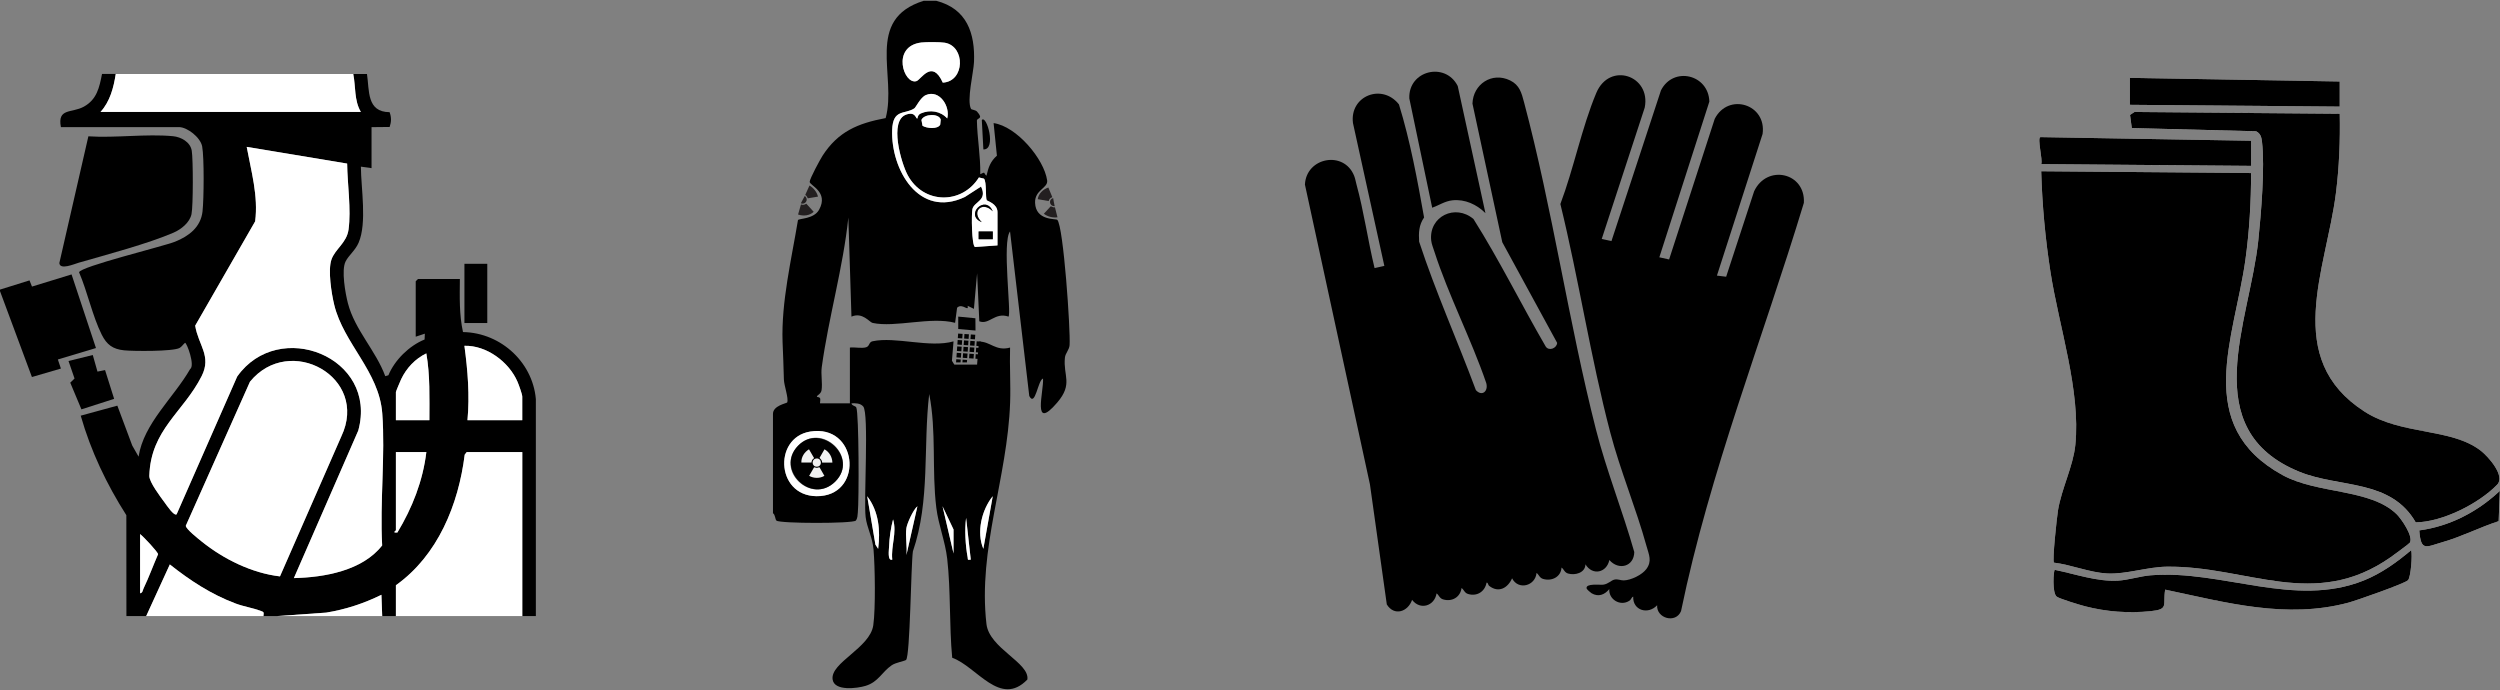<svg width="1297" height="358" xmlns="http://www.w3.org/2000/svg" xmlns:xlink="http://www.w3.org/1999/xlink" xml:space="preserve" overflow="hidden"><rect width="100%" height="100%" fill="#808080" stroke="none"/><defs><clipPath id="clip0"><rect x="2010" y="996" width="1297" height="358"/></clipPath><clipPath id="clip1"><rect x="2009" y="1034" width="279" height="282"/></clipPath><clipPath id="clip2"><rect x="2009" y="1034" width="279" height="282"/></clipPath><clipPath id="clip3"><rect x="2009" y="1034" width="279" height="282"/></clipPath><clipPath id="clip4"><rect x="2009" y="1034" width="279" height="282"/></clipPath><clipPath id="clip5"><rect x="2504" y="1166" width="15" height="18"/></clipPath></defs><g clip-path="url(#clip0)" transform="translate(-2010 -996)"><g clip-path="url(#clip1)"><g clip-path="url(#clip2)"><g clip-path="url(#clip3)"><g clip-path="url(#clip4)"><path d="M59.626 0C58.544 7.083 56.661 14.316 51.776 19.689L185.926 19.689C182.402 13.735 183.321 6.559 182.007 0L189.066 0C190.357 8.664 188.868 19.724 200.719 19.806 201.696 22.492 201.65 24.783 200.742 27.481L191.415 27.574 191.415 48.845 185.926 48.066C185.996 59.347 189.124 77.187 184.775 87.48 183.042 91.573 179.692 93.981 178.041 97.26 175.773 101.761 177.925 113.844 179.251 118.973 182.786 132.731 193.672 143.535 198.486 156.77L200.103 156.293C203.359 148.362 210.825 140.977 218.745 137.743L218.873 134.72 214.175 136.29 214.175 107.541 215.35 106.355 236.923 106.355C236.841 115.601 236.551 124.823 238.528 133.882 258.415 134.208 275.453 150.327 276.185 170.516L276.15 281.233 269.091 281.233 269.091 196.16 240.458 196.16 239.423 197.486C236.213 223.362 225.595 249.739 203.964 265.242L203.964 281.233C203.964 281.233 196.916 281.233 196.916 281.233L196.521 270.196C187.508 274.673 178.018 277.813 168.074 279.442L142.791 281.233 135.732 281.233C135.964 279.116 136.046 279.185 134.185 278.488 130.289 277.011 125.602 276.313 121.415 274.731 108.832 269.986 97.935 262.787 87.503 254.449L75.326 281.233 65.127 281.233 65.092 228.887C54.939 212.861 46.787 195.614 41.588 177.262L60.452 172.063 68.128 192.753 71.395 198.521C74.024 181.262 89.48 167.946 97.946 153.107 100.621 151.269 96.249 139.43 95.33 139.453 94.364 140.256 93.609 141.523 92.515 142.128 89.201 143.989 68.744 143.849 63.952 143.361 58.091 142.768 54.998 140.419 52.416 135.243 47.682 125.753 45.019 112.844 40.739 102.889 41.216 99.923 84.34 89.387 90.189 87.003 97.237 84.142 103.424 79.548 104.343 71.279 105.041 65.022 105.227 43.391 104.157 37.588 103.308 32.982 96.551 27.551 92.178 27.551L31.377 27.551C29.458 17.526 36.948 20.41 43.181 16.956 49.904 13.235 51.206 7.001 52.555-0.023L59.614-0.023ZM178.855 46.484 127.091 37.82C129.428 50.543 133.115 63.359 131.44 76.466L100.551 130.568C102.145 140.674 109.1 146.303 103.889 156.723 94.492 175.494 77.652 184.472 76.92 208.5 76.827 211.663 82.746 219.536 84.863 222.397 85.747 223.583 89.585 229.468 90.98 228.445L122.183 156.979C143.547 126.44 194.939 146.792 184.577 184.972L151.397 261.532C167.144 261.171 186.74 257.682 196.881 244.587 195.649 222.281 198.579 198.126 196.928 176.041 195.276 153.956 177.006 139.837 172.18 119.752 170.772 113.891 168.842 101.784 170.761 96.26 172.68 90.736 178.622 87.631 179.564 80.688 180.972 70.302 178.96 57.068 178.843 46.496ZM240.831 179.599 269.068 179.599 269.068 167.388C269.068 166.144 267.242 161.131 266.602 159.631 262.183 149.327 250.646 140.698 239.26 141.012 240.958 153.595 242.04 166.876 240.831 179.599ZM221.222 179.599C221.222 168.028 221.63 156.375 219.641 144.942 213.919 147.722 209.395 152.56 206.685 158.317 206.232 159.271 203.964 164.667 203.964 165.027L203.964 179.599 221.222 179.599ZM144.245 260.648 175.854 188.008C190.38 157.282 149.176 134.452 128.789 159.643L95.725 234.364C95.76 236.062 102.238 241.191 103.971 242.586 115.193 251.681 129.801 258.95 144.256 260.636ZM219.653 196.149 203.964 196.149 203.964 236.713C203.964 236.9 202.475 237.772 203.58 237.9L204.732 237.9C212.407 225.072 217.873 211.116 219.653 196.149ZM72.175 269.405C73.547 269.207 73.512 267.812 73.966 266.87 76.71 261.124 78.909 255.007 81.432 249.157 81.432 248.064 73.861 239.958 72.175 238.679L72.175 269.405Z" transform="matrix(1.007 0 0 1 2010 1034.39)"/><path d="M203.964 281.221 203.964 265.23C225.584 249.715 236.213 223.339 239.412 197.474L240.447 196.149 269.079 196.149 269.079 281.221 203.964 281.221Z" fill="#FFFFFF" transform="matrix(1.007 0 0 1 2010 1034.39)"/><path d="M181.995 0C183.309 6.559 182.402 13.735 185.914 19.689L51.776 19.689C56.649 14.316 58.544 7.071 59.626 0L182.007 0Z" fill="#FFFFFF" transform="matrix(1.007 0 0 1 2010 1034.39)"/><path d="M0 111.856 15.2 107.076 16.48 110.286 36.867 103.982 49.438 142.174 29.807 148.106 31.377 152.816 16.445 157.212 0 112.646 0 111.856Z" transform="matrix(1.007 0 0 1 2010 1034.39)"/><path d="M75.315 281.221 87.491 254.437C97.935 262.787 108.832 269.975 121.404 274.72 125.591 276.302 130.266 276.999 134.173 278.476 136.034 279.185 135.953 279.104 135.72 281.221L75.315 281.221Z" fill="#FFFFFF" transform="matrix(1.007 0 0 1 2010 1034.39)"/><path d="M142.779 281.221 168.063 279.43C178.006 277.802 187.496 274.662 196.509 270.184L196.904 281.221 142.779 281.221Z" fill="#FFFFFF" transform="matrix(1.007 0 0 1 2010 1034.39)"/><path d="M178.855 46.484C178.971 57.056 180.983 70.291 179.576 80.676 178.634 87.619 172.68 90.748 170.772 96.249 168.865 101.749 170.772 113.879 172.191 119.741 177.018 139.825 195.323 154.444 196.94 176.029 198.556 197.614 195.66 222.269 196.893 244.575 186.752 257.682 167.167 261.159 151.409 261.52L184.589 184.961C194.951 146.78 143.559 126.428 122.194 156.968L90.992 228.433C89.596 229.456 85.747 223.572 84.874 222.385 82.758 219.524 76.827 211.64 76.931 208.488 77.664 184.461 94.504 175.482 103.901 156.712 109.123 146.292 102.168 140.674 100.563 130.556L131.452 76.454C133.127 63.348 129.44 50.531 127.102 37.809L178.867 46.473Z" fill="#FFFFFF" transform="matrix(1.007 0 0 1 2010 1034.39)"/><path d="M144.245 260.648C129.789 258.961 115.182 251.693 103.959 242.598 102.226 241.203 95.749 236.062 95.713 234.376L128.777 159.654C149.176 134.452 190.369 157.293 175.843 188.019L144.233 260.659Z" fill="#FFFFFF" transform="matrix(1.007 0 0 1 2010 1034.39)"/><path d="M240.831 179.599C242.04 166.876 240.958 153.583 239.26 141.012 250.646 140.698 262.183 149.327 266.602 159.631 267.253 161.143 269.068 166.144 269.068 167.388L269.068 179.599 240.831 179.599Z" fill="#FFFFFF" transform="matrix(1.007 0 0 1 2010 1034.39)"/><path d="M221.222 179.599 203.964 179.599 203.964 165.027C203.964 164.655 206.243 159.271 206.685 158.317 209.395 152.56 213.919 147.722 219.641 144.942 221.63 156.375 221.211 168.028 221.222 179.599Z" fill="#FFFFFF" transform="matrix(1.007 0 0 1 2010 1034.39)"/><path d="M219.653 196.149C217.873 211.116 212.407 225.072 204.732 237.888L203.58 237.888C202.475 237.772 203.964 236.9 203.964 236.713L203.964 196.149 219.653 196.149Z" fill="#FFFFFF" transform="matrix(1.007 0 0 1 2010 1034.39)"/><path d="M72.175 269.405 72.175 238.679C73.861 239.958 81.444 248.064 81.432 249.157 78.897 255.007 76.71 261.124 73.966 266.87 73.512 267.812 73.547 269.207 72.175 269.405Z" fill="#FFFFFF" transform="matrix(1.007 0 0 1 2010 1034.39)"/><path d="M45.531 32.331C59.51 33.261 75.291 30.97 89.061 32.261 93.294 32.657 98.074 35.285 98.795 39.821 99.516 44.356 99.551 68.36 98.668 72.686 97.784 77.013 93.388 80.583 89.422 82.304 76.303 88.014 54.87 93.76 40.611 97.888 38.146 98.609 30.854 101.854 30.575 98.074L45.531 32.331Z" transform="matrix(1.007 0 0 1 2010 1034.39)"/><path d="M47.799 145.792 50.218 154.398 54.125 153.607 58.8 168.528 41.949 173.982 36.192 160.143 38.402 157.98 35.297 148.897 47.799 145.792Z" transform="matrix(1.007 0 0 1 2010 1034.39)"/><path d="M239.272 98.47 251.042 98.47 251.042 129.196 239.272 129.196Z" transform="matrix(1.007 0 0 1 2010 1034.39)"/></g></g></g></g><g><g><g><path d="M83.645 0C99.326 4.114 103.566 16.827 102.976 31.748 102.765 37.076 99.123 51.821 101.467 56.095 101.686 56.491 103.785 56.626 104.51 57.452 108.127 61.566 104.426 60.563 104.46 62.215 104.628 71.177 106.382 80.889 106.171 89.951 109.172 88.383 107.672 89.496 109.366 90.752 110.344 86.427 111.381 83.325 114.703 80.349L113.008 63.438C124.802 65.141 138.855 82.052 140.432 93.146 141.013 97.227 134.008 97.977 134.252 104.788 134.59 114.197 144.908 112.941 145.616 113.623 148.786 116.692 152.453 171.16 151.931 178.629 151.754 181.125 149.781 182.76 149.536 185.121 148.55 194.588 153.844 198.668 145.591 208.439 132.431 224.009 138.83 202.259 138.324 195.97 135.66 196.763 134.379 211.018 131.276 205.025L121.43 119.668C117.274 124.92 122.214 162.274 120.637 163.843 113.665 161.372 110.732 168.268 105.69 166.271L104.561 141.359 102.934 159.821 99.73 158.236C100.38 161.701 96.991 156.533 94.31 159.24L93.298 167.063C80.804 163.716 62.738 169.651 51.054 167.122 49.418 166.768 45.886 161.339 40.212 163.851L38.619 112.452C35.938 138.526 28.52 164.138 25.004 190.019 24.49 193.838 25.443 198.238 24.912 201.973 24.642 203.903 22.711 204.595 22.526 205.21 22.34 205.825 23.579 205.244 24.128 206.205 24.448 206.761 24.001 208.818 24.128 208.818L39.411 208.818 39.411 179.902C41.907 179.582 45.406 180.459 47.707 179.751 49.638 179.16 48.989 177.07 51.054 176.623 62.839 174.069 80.248 180.223 92.489 176.682L91.671 186.739 92.893 188.737 104.552 188.737 105.48 176.817C111.314 176.623 114.054 181.959 121.447 179.902 121.16 189.386 121.801 198.963 121.472 208.447 120.106 247.766 104.906 284.21 109.349 323.302 110.791 335.998 131.555 343.399 130.307 352.125 116.33 366.733 104.434 345.397 91.806 340.82 90.263 324.17 91.098 306.011 89.26 289.555 88.231 280.341 84.775 272.045 83.671 263.008 81.293 243.517 83.822 223.327 80.029 204.005 76.867 231.201 80.602 259.307 71.683 285.61 70.688 292.261 70.275 340.06 68.176 341.95 67.501 342.549 62.864 343.305 60.867 344.691 55.758 348.22 54.08 353.346 47.462 355.397 43.197 356.719 31.496 358.288 30.568 352.132 29.245 343.399 49.722 335.794 51.391 323.976 52.597 315.444 52.285 293.627 51.518 284.691 50.953 278.124 48.154 273.462 47.48 267.839 46.409 258.919 49.3 214.011 46.231 210.454 44.74 208.725 42.295 208.725 40.229 208.827 40.313 210.1 42.312 210.116 42.691 210.985 44.074 214.121 44.099 259.425 43.475 265.478 43.323 266.937 43.382 268.429 42.446 269.668 40.836 271.278 3.532 271.236 1.813 269.677 1.054 268.985 1.248 266.625 0.017 265.841L0.017 214.441C-0.143 209.965 7.132 208.827 7.309 208.354 8.135 206.213 5.665 199.562 5.606 196.4 5.48 189.555 5.159 183.502 4.932 176.994 4.224 156.264 9.484 134.168 12.822 113.75 13.438 112.856 20.975 113.311 23.664 108.346 28.663 99.098 18.799 95.81 18.816 93.913 18.833 92.32 24.144 82.355 25.409 80.366 33.409 67.83 43.424 63.581 57.731 60.841 63.615 38.948 46.788 9.611 77.221-0.008L83.654-0.008ZM86.984 42.455C98.382 41.856 98.659 23.579 88.004 21.742 85.643 21.337 78.402 21.337 75.957 21.64 60.445 23.588 66.97 43.61 73.453 41.688 75.847 40.98 81.47 29.961 86.984 42.455ZM115.006 126.893 115.006 109.627C115.006 105.277 109.72 103.853 109.509 103.482 108.767 102.2 109.526 93.956 108.085 92.278L105.488 91.646C96.763 105.775 77.095 105.598 69.035 90.491 65.74 84.32 59.265 62.089 68.328 59.004 73.293 57.309 73.091 61.49 73.976 61.044 74.119 60.976 74.001 59.197 75.78 58.422 80.501 56.373 85.846 57.208 89.26 61.044 90.904 54.974 85.415 45.852 78.334 48.904 75.485 50.126 73.276 55.235 72.391 55.825 67.544 59.088 61.431 55.91 61.052 67.072 60.369 87.363 74.65 113.168 98.297 101.779L106.576 96.367C110.024 103.676 103.052 104.097 102.167 108.051 101.619 110.479 101.762 127.154 103.49 127.736L115.006 126.901ZM76.606 64.846C78.874 66.228 84.379 66.726 85.677 64.256L85.938 61.626C84.986 58.278 77.365 58.607 76.05 61.811L76.606 64.846ZM19.095 223.47C-0.455 226.657 1.678 258.852 24.422 256.921 46.476 255.05 43.256 219.533 19.095 223.47ZM53.878 284.311C55.075 274.819 54.266 264.947 48.263 257.014L52.478 282.111 53.87 284.311ZM107.756 284.311 112.578 257.014C106.896 264.079 104.148 275.755 107.756 284.311ZM68.361 273.47C67.721 277.652 68.833 283.165 68.361 287.523L74.001 262.241C71.86 263.91 68.715 271.135 68.361 273.47ZM92.489 286.722 92.489 274.271 86.849 262.232 92.489 286.722ZM101.332 289.934 98.938 268.26C98.112 274.423 98.584 282.583 99.73 288.754 99.983 290.103 99.342 290.103 101.34 289.934ZM61.12 289.934C60.352 282.802 63.623 276.025 61.524 269.044 60.411 273.065 59.585 278.941 59.484 283.08 59.442 284.767 58.506 290.744 61.12 289.934Z" transform="matrix(1.013 0 0 1 2411 996.418)"/><path d="M115.006 126.893 103.49 127.727C101.762 127.146 101.619 110.47 102.167 108.042 103.052 104.089 110.032 103.667 106.576 96.358L98.297 101.77C74.65 113.151 60.369 87.346 61.052 67.063 61.423 55.901 67.544 59.079 72.391 55.817 73.276 55.218 75.493 50.118 78.334 48.896 85.424 45.844 90.912 54.965 89.26 61.035 85.846 57.199 80.493 56.365 75.78 58.414 74.001 59.189 74.119 60.959 73.976 61.035 73.091 61.482 73.293 57.309 68.328 58.995 59.256 62.089 65.74 84.311 69.035 90.482 77.095 105.589 96.763 105.766 105.488 91.637L108.085 92.269C109.518 93.939 108.767 102.192 109.509 103.473 109.729 103.853 115.006 105.277 115.006 109.619L115.006 126.884ZM112.586 109.231C108.869 100.177 97.901 111.145 106.963 114.846 101.248 109.374 107.183 103.558 112.586 109.231ZM112.603 119.668 105.353 119.668 105.353 123.689 112.603 123.689 112.603 119.668Z" fill="#FFFFFF" transform="matrix(1.013 0 0 1 2411 996.418)"/><path d="M86.984 42.455C81.47 29.961 75.856 40.98 73.453 41.688 66.97 43.61 60.445 23.588 75.957 21.64 78.402 21.337 85.643 21.329 88.004 21.742 98.651 23.579 98.382 41.856 86.984 42.455Z" fill="#FFFFFF" transform="matrix(1.013 0 0 1 2411 996.418)"/><path d="M19.095 223.47C43.264 219.533 46.476 255.05 24.422 256.921 1.669 258.852-0.455 226.657 19.095 223.47ZM31.866 249.478C44.36 237.009 24.92 218.167 12.831 230.863 0.742 243.56 19.634 261.684 31.866 249.478Z" fill="#FFFFFF" transform="matrix(1.013 0 0 1 2411 996.418)"/><path d="M76.606 64.846 76.05 61.811C77.365 58.607 84.986 58.278 85.938 61.626L85.677 64.256C84.379 66.734 78.874 66.237 76.606 64.846Z" fill="#FFFFFF" transform="matrix(1.013 0 0 1 2411 996.418)"/><path d="M107.756 284.311C104.156 275.755 106.905 264.07 112.578 257.014L107.756 284.311Z" fill="#FFFFFF" transform="matrix(1.013 0 0 1 2411 996.418)"/><path d="M53.878 284.311 52.487 282.111 48.272 257.014C54.266 264.947 55.075 274.811 53.886 284.311Z" fill="#FFFFFF" transform="matrix(1.013 0 0 1 2411 996.418)"/><path d="M92.489 286.722 86.849 262.232 92.489 274.271 92.489 286.722Z" fill="#FFFFFF" transform="matrix(1.013 0 0 1 2411 996.418)"/><path d="M68.361 273.47C68.724 271.135 71.86 263.91 74.001 262.241L68.361 287.523C68.833 283.165 67.721 277.652 68.361 273.47Z" fill="#FFFFFF" transform="matrix(1.013 0 0 1 2411 996.418)"/><path d="M101.332 289.934C99.334 290.095 99.975 290.103 99.722 288.754 98.575 282.583 98.103 274.423 98.93 268.26L101.324 289.934Z" fill="#FFFFFF" transform="matrix(1.013 0 0 1 2411 996.418)"/><path d="M61.12 289.934C58.506 290.744 59.442 284.775 59.484 283.08 59.585 278.941 60.411 273.074 61.524 269.044 63.615 276.025 60.352 282.794 61.12 289.934Z" fill="#FFFFFF" transform="matrix(1.013 0 0 1 2411 996.418)"/><path d="M103.693 164.694 103.743 171.067 94.9 170.275 94.9 163.834 103.693 164.694Z" transform="matrix(1.013 0 0 1 2411 996.418)"/><path d="M107.773 77.095 106.972 61.845C109.417 58.886 114.643 77.457 107.773 77.095Z" transform="matrix(1.013 0 0 1 2411 996.418)"/><path d="M105.353 119.668 112.603 119.668 112.603 123.689 105.353 123.689Z" transform="matrix(1.013 0 0 1 2411 996.418)"/><path d="M112.586 109.231C107.183 103.558 101.248 109.374 106.963 114.846 97.901 111.145 108.86 100.177 112.586 109.231Z" transform="matrix(1.013 0 0 1 2411 996.418)"/><path d="M31.866 249.478C19.634 261.684 1.13 243.155 12.831 230.863 24.532 218.572 44.36 237.001 31.866 249.478Z" transform="matrix(1.013 0 0 1 2411 996.418)"/><path d="M135.618 102.909 141.216 103.895C141.418 103.01 142.05 102.2 143.02 101.931L143.062 101.804 141.047 96.856C138.223 97.833 135.997 100.093 135.618 102.9Z" fill="#231F20" transform="matrix(1.013 0 0 1 2411 996.418)"/><path d="M143.652 107.124C143.163 107.031 142.767 106.71 142.295 106.576L138.746 110.479C140.609 111.963 143.306 112.662 145.726 112.317 145.262 110.597 144.815 108.869 144.428 107.132 144.183 107.157 143.922 107.174 143.66 107.132Z" fill="#231F20" transform="matrix(1.013 0 0 1 2411 996.418)"/><path d="M143.517 102.344C141.317 102.816 141.241 106.213 143.972 106.551 144.09 106.567 144.192 106.559 144.301 106.559 143.998 105.168 143.728 103.76 143.517 102.344Z" fill="#231F20" transform="matrix(1.013 0 0 1 2411 996.418)"/><path d="M20.865 109.467 17.071 105.235C16.363 105.808 15.368 106.053 14.441 105.665L14.332 105.733 12.865 110.875C15.689 111.845 18.833 111.448 20.873 109.467Z" fill="#231F20" transform="matrix(1.013 0 0 1 2411 996.418)"/><path d="M17.139 101.197C17.468 101.576 17.577 102.066 17.872 102.47L23.074 101.585C22.517 99.267 20.831 97.058 18.715 95.827 18.015 97.471 17.307 99.098 16.54 100.716 16.751 100.852 16.962 100.995 17.139 101.197Z" fill="#231F20" transform="matrix(1.013 0 0 1 2411 996.418)"/><path d="M14.289 105.025C16.304 106.019 18.479 103.414 16.549 101.45 16.464 101.366 16.38 101.307 16.296 101.239 15.664 102.521 15.006 103.785 14.289 105.033Z" fill="#231F20" transform="matrix(1.013 0 0 1 2411 996.418)"/><g clip-path="url(#clip5)"><path d="M94.695 172.807 96.989 172.807 96.989 175.184 94.695 175.184Z" transform="matrix(1.011 0.071 -0.072 0.997 2423.79 990.044)"/><path d="M97.933 173.035 100.226 173.035 100.226 175.412 97.933 175.412Z" transform="matrix(1.011 0.071 -0.072 0.997 2423.81 989.807)"/><path d="M101.179 173.271 103.472 173.271 103.472 175.648 101.179 175.648Z" transform="matrix(1.011 0.071 -0.072 0.997 2423.84 989.579)"/><path d="M94.459 176.137 96.752 176.137 96.752 178.515 94.459 178.515Z" transform="matrix(1.011 0.071 -0.072 0.997 2424.03 990.068)"/><path d="M97.697 176.365 99.99 176.365 99.99 178.742 97.697 178.742Z" transform="matrix(1.011 0.071 -0.072 0.997 2424.05 989.834)"/><path d="M100.934 176.601 103.227 176.601 103.227 178.979 100.934 178.979Z" transform="matrix(1.011 0.071 -0.072 0.997 2424.08 989.606)"/><path d="M104.18 176.829 106.473 176.829 106.473 179.206 104.18 179.206Z" transform="matrix(1.011 0.071 -0.072 0.997 2424.1 989.378)"/><path d="M94.223 179.467 96.516 179.467 96.516 181.845 94.223 181.845Z" transform="matrix(1.011 0.071 -0.072 0.997 2424.27 990.094)"/><path d="M97.461 179.695 99.754 179.695 99.754 182.072 97.461 182.072Z" transform="matrix(1.011 0.071 -0.072 0.997 2424.29 989.857)"/><path d="M100.698 179.923 102.991 179.923 102.991 182.3 100.698 182.3Z" transform="matrix(1.011 0.071 -0.072 0.997 2424.32 989.629)"/><path d="M103.935 180.159 106.229 180.159 106.229 182.536 103.935 182.536Z" transform="matrix(1.011 0.071 -0.072 0.997 2424.34 989.402)"/><path d="M93.987 182.797 96.28 182.797 96.28 185.175 93.987 185.175Z" transform="matrix(1.011 0.071 -0.072 0.997 2424.51 990.118)"/><path d="M97.225 183.025 99.518 183.025 99.518 185.403 97.225 185.403Z" transform="matrix(1.011 0.071 -0.072 0.997 2424.53 989.884)"/><path d="M100.462 183.253 102.755 183.253 102.755 185.63 100.462 185.63Z" transform="matrix(1.011 0.071 -0.072 0.997 2424.56 989.656)"/><path d="M103.699 183.489 105.992 183.489 105.992 185.866 103.699 185.866Z" transform="matrix(1.011 0.071 -0.072 0.997 2424.58 989.429)"/><path d="M93.751 186.119 96.044 186.119 96.044 188.497 93.751 188.497Z" transform="matrix(1.011 0.071 -0.072 0.997 2424.74 990.145)"/><path d="M96.989 186.355 99.282 186.355 99.282 188.733 96.989 188.733Z" transform="matrix(1.011 0.071 -0.072 0.997 2424.77 989.907)"/></g><path d="M30.459 239.563 25.19 239.563C25.257 238.451 24.498 237.877 23.883 237.102L26.404 232.676C28.899 234.067 30.357 236.706 30.45 239.563Z" fill="#F1F2F2" transform="matrix(1.013 0 0 1 2411 996.418)"/><path d="M14.559 239.563C14.45 236.731 16.093 234.126 18.462 232.676L21.05 237.186 21.034 237.313C20.216 237.751 19.777 238.645 19.735 239.555L14.568 239.555Z" fill="#F1F2F2" transform="matrix(1.013 0 0 1 2411 996.418)"/><path d="M21.101 242C21.548 242.05 21.944 242.295 22.399 242.303 22.939 242.312 23.369 242 23.866 242.034L26.353 246.443C24.077 247.867 20.848 247.817 18.538 246.443L21.093 241.991Z" fill="#F1F2F2" transform="matrix(1.013 0 0 1 2411 996.418)"/><path d="M22.13 237.464C25.131 237.068 25.434 241.536 22.602 241.696 19.769 241.857 19.558 237.81 22.13 237.464Z" fill="#F1F2F2" transform="matrix(1.013 0 0 1 2411 996.418)"/></g></g></g><g><g><g><path d="M154.761 1.863 46.647 0 46.647 13.97 154.761 14.901 154.761 1.863ZM154.771 18.626 48.989 17.704 46.728 19.232 47.633 26.032 111.668 27.704C113.919 28.826 114.425 30.706 114.706 33.057 116.27 46.294 114.245 70.518 112.816 84.307 108.458 126.46 80.491 182.638 134.272 204.474 154.653 212.747 181.101 208.082 193.913 230.605 207.603 230.433 226.337 220.948 235.877 211.038 240.199 206.554 231.365 196.49 227.368 193.389 212.051 181.489 186.616 185.513 167.502 173.117 125.122 145.638 147.763 99.678 152.772 59.975 154.499 46.267 155.024 32.451 154.761 18.635ZM109.091 32.605 0.588 30.724C-1.257 30.987 1.926 42.705 0.977 44.721L109.091 45.653 109.091 32.614ZM109.1 49.369 0.977 48.437C1.465 65.997 3.101 83.566 5.796 100.926 10.154 128.965 21.393 162.321 18.572 190.396 17.46 201.463 11.492 213 9.639 224.321 9.087 227.703 6.592 250.506 7.55 251.492 16.456 252.577 26.077 256.664 35.02 257.107 44.866 257.595 55.717 253.689 65.762 253.581 107.319 253.129 141.768 276.52 181.164 248.562 182.529 247.595 190.613 241.627 190.929 241.094 192.801 237.911 186.526 228.752 184.12 226.383 170.549 213.01 143.36 216.048 125.258 206.038 78.891 180.395 100.582 134.878 106.179 94.425 108.232 79.569 109.109 64.342 109.109 49.369ZM236.645 229.972 237.242 214.266C225.84 225.062 211.454 232.667 195.758 234.765 196.589 245.886 199.139 243.345 207.874 240.813 217.63 237.983 226.988 233.137 236.645 229.972ZM189.935 260.606C191.354 259.114 192.295 247.604 191.58 245.009 184.193 251.275 176.263 257.044 167.212 260.706 131.46 275.182 94.117 255.045 57.371 258.047 51.973 258.49 45.825 260.507 40.58 260.814 29.775 261.456 18.464 257.36 7.984 255.226 7.27 255.262 6.492 267.333 8.988 269.133 10.57 270.281 20.977 273.437 23.572 274.115 34.594 276.972 45.969 277.813 57.353 276.656 66.928 275.679 63.537 273.518 64.831 265.48 96.251 272.144 127.147 280.887 159.201 272.252 163.225 271.167 188.28 262.333 189.935 260.597Z" fill="#FFFFFF" transform="matrix(1.007 0 0 1 3068 1036.41)"/><path d="M109.1 49.369C109.1 64.342 108.223 79.569 106.17 94.425 100.573 134.887 78.882 180.395 125.249 206.038 143.351 216.048 170.54 213.01 184.112 226.383 186.517 228.752 192.792 237.911 190.92 241.094 190.613 241.627 182.52 247.586 181.155 248.562 141.768 276.52 107.309 253.129 65.753 253.581 55.707 253.689 44.857 257.586 35.01 257.107 26.068 256.664 16.447 252.577 7.541 251.492 6.592 250.515 9.078 227.703 9.63 224.321 11.483 213 17.451 201.472 18.563 190.396 21.375 162.321 10.145 128.965 5.787 100.926 3.101 83.566 1.465 65.997 0.977 48.437L109.1 49.369Z" transform="matrix(1.007 0 0 1 3068 1036.41)"/><path d="M154.771 18.626C155.033 32.442 154.508 46.259 152.781 59.966 147.772 99.669 125.131 145.629 167.51 173.107 186.625 185.504 212.06 181.48 227.377 193.379 231.365 196.481 240.207 206.545 235.886 211.029 226.346 220.939 207.603 230.424 193.922 230.596 181.11 208.073 154.662 212.738 134.282 204.465 80.5 182.638 108.467 126.451 112.825 84.298 114.254 70.509 116.279 46.286 114.715 33.048 114.435 30.697 113.928 28.826 111.677 27.695L47.642 26.023 46.738 19.223 48.998 17.695 154.78 18.617Z" transform="matrix(1.007 0 0 1 3068 1036.41)"/><path d="M189.935 260.606C188.28 262.342 163.225 271.176 159.201 272.261 127.147 280.887 96.26 272.153 64.831 265.489 63.537 273.527 66.928 275.688 57.353 276.665 45.969 277.831 34.594 276.99 23.572 274.124 20.968 273.446 10.57 270.29 8.988 269.142 6.501 267.343 7.279 255.271 7.984 255.235 18.464 257.36 29.775 261.456 40.58 260.823 45.833 260.516 51.973 258.5 57.371 258.056 94.108 255.054 131.452 275.182 167.212 260.715 176.263 257.053 184.193 251.275 191.58 245.018 192.295 247.613 191.363 259.123 189.935 260.615Z" transform="matrix(1.007 0 0 1 3068 1036.41)"/><path d="M109.091 32.605 109.091 45.644 0.977 44.721C1.926 42.705-1.257 30.996 0.588 30.724L109.091 32.605Z" transform="matrix(1.007 0 0 1 3068 1036.41)"/><path d="M154.761 1.863 154.761 14.901 46.647 13.97 46.647 0 154.761 1.863Z" transform="matrix(1.007 0 0 1 3068 1036.41)"/><path d="M236.645 229.972C226.988 233.137 217.639 237.983 207.874 240.813 199.13 243.345 196.589 245.886 195.758 234.765 211.454 232.667 225.84 225.072 237.242 214.266L236.645 229.972Z" transform="matrix(1.007 0 0 1 3068 1036.41)"/></g></g></g><g><g><g><path d="M156.526 253.324C155.17 259.943 147.835 261.629 144.231 255.558 144.174 260.006 138.842 261.439 135.251 260.336 133.424 259.774 133.186 258.123 131.935 257.238 131.647 262.163 126.855 264.495 122.401 263.132 120.574 262.57 120.335 260.919 119.084 260.034 118.487 266.786 109.712 269.168 106.508 262.83 104.323 267.847 99.601 270.587 94.746 266.758 94.051 266.21 94.254 265.001 93.383 265.065 92.575 269.674 88.493 272.386 83.849 270.952 82.022 270.39 81.783 268.739 80.533 267.854 79.907 272.625 75.607 275.161 70.998 273.749 69.171 273.187 68.933 271.536 67.682 270.65 66.621 277.241 59.23 279.503 55.098 274.009 52.983 280.199 45.922 282.637 42.093 276.384L33.423 214.084 0 58.562C0.639 44.433 20.003 40.709 25.294 53.988 25.856 55.4 26.088 56.925 26.481 58.386 30.303 72.453 32.383 87.657 35.805 101.878L40.835 100.753 24.697 26.643C22.891 12.563 39.634 5.832 48.339 16.968 54.143 35.938 57.824 56.138 61.26 75.621 58.576 79.556 58.429 83.554 58.717 88.184 67.183 114.265 78.397 139.453 87.889 165.189 91.043 168.667 94.395 165.822 93.229 161.529 85.514 138.764 73.781 115.979 66.523 93.222 65.968 91.479 65.103 89.343 64.921 87.566 63.614 75.045 77.329 68.419 86.666 76.436 100.051 97.838 111.215 120.728 123.841 142.65 125.52 145.074 129.518 143.486 129.68 140.675L101.47 88.458 86.139 16.56C86.441 6.513 96.13-0.084 105.489 4.518 110.379 6.921 111.384 11.01 112.648 15.802 127.27 71.209 135.568 129.869 149.627 185.6 155.023 206.973 163.377 227.953 169.342 249.2 169.222 256.746 161.346 258.931 156.519 253.324Z" transform="matrix(1.009 0 0 1 2687 1033.2)"/><path d="M152.606 86.779 157.601 87.882 183.063 9.668C189.429-2.916 207.528 1.363 207.943 15.507L182.221 96.285 187.244 97.409 210.704 24.458C217.709 10.673 237.501 16.848 235.309 32.299L211.835 105.784 216.578 106.367 230.96 62.04C237.523 47.861 257.448 52.295 256.535 68.054 235.365 138.617 208.189 207.437 193.378 279.854 190.68 286.459 180.668 283.627 181.089 276.798 176.403 281.892 168.464 279.461 168.794 272.329 167.81 272.674 167.965 273.714 166.77 274.493 162.119 277.536 156.063 273.721 156.498 268.416 154.088 271.374 150.891 272.66 147.364 270.566 146.795 270.229 144.898 268.535 144.814 268.058 144.329 265.303 151.699 266.357 153.379 266.132 156.006 265.774 157.461 263.856 159.147 263.491 160.981 263.09 162.252 263.961 163.967 263.912 167.67 263.8 173.276 261.067 175.503 258.081 178.602 253.928 176.867 250.612 175.658 246.2 170.234 226.365 162.175 207.1 156.997 187.181 146.914 148.418 140.809 107.66 131.338 68.644 138.209 50.306 142.348 28.968 149.795 11.052 156.632-5.389 178.047 2.002 174.703 18.64L152.599 86.786Z" transform="matrix(1.009 0 0 1 2687 1033.2)"/><path d="M92.807 73.373C88.38 68.897 82.268 66.017 75.825 66.726 71.954 67.155 68.939 69.298 65.434 70.577L53.672 13.869C53.068-0.625 72.178-5.347 78.565 7.427L92.807 73.373Z" transform="matrix(1.009 0 0 1 2687 1033.2)"/></g></g></g></g></svg>